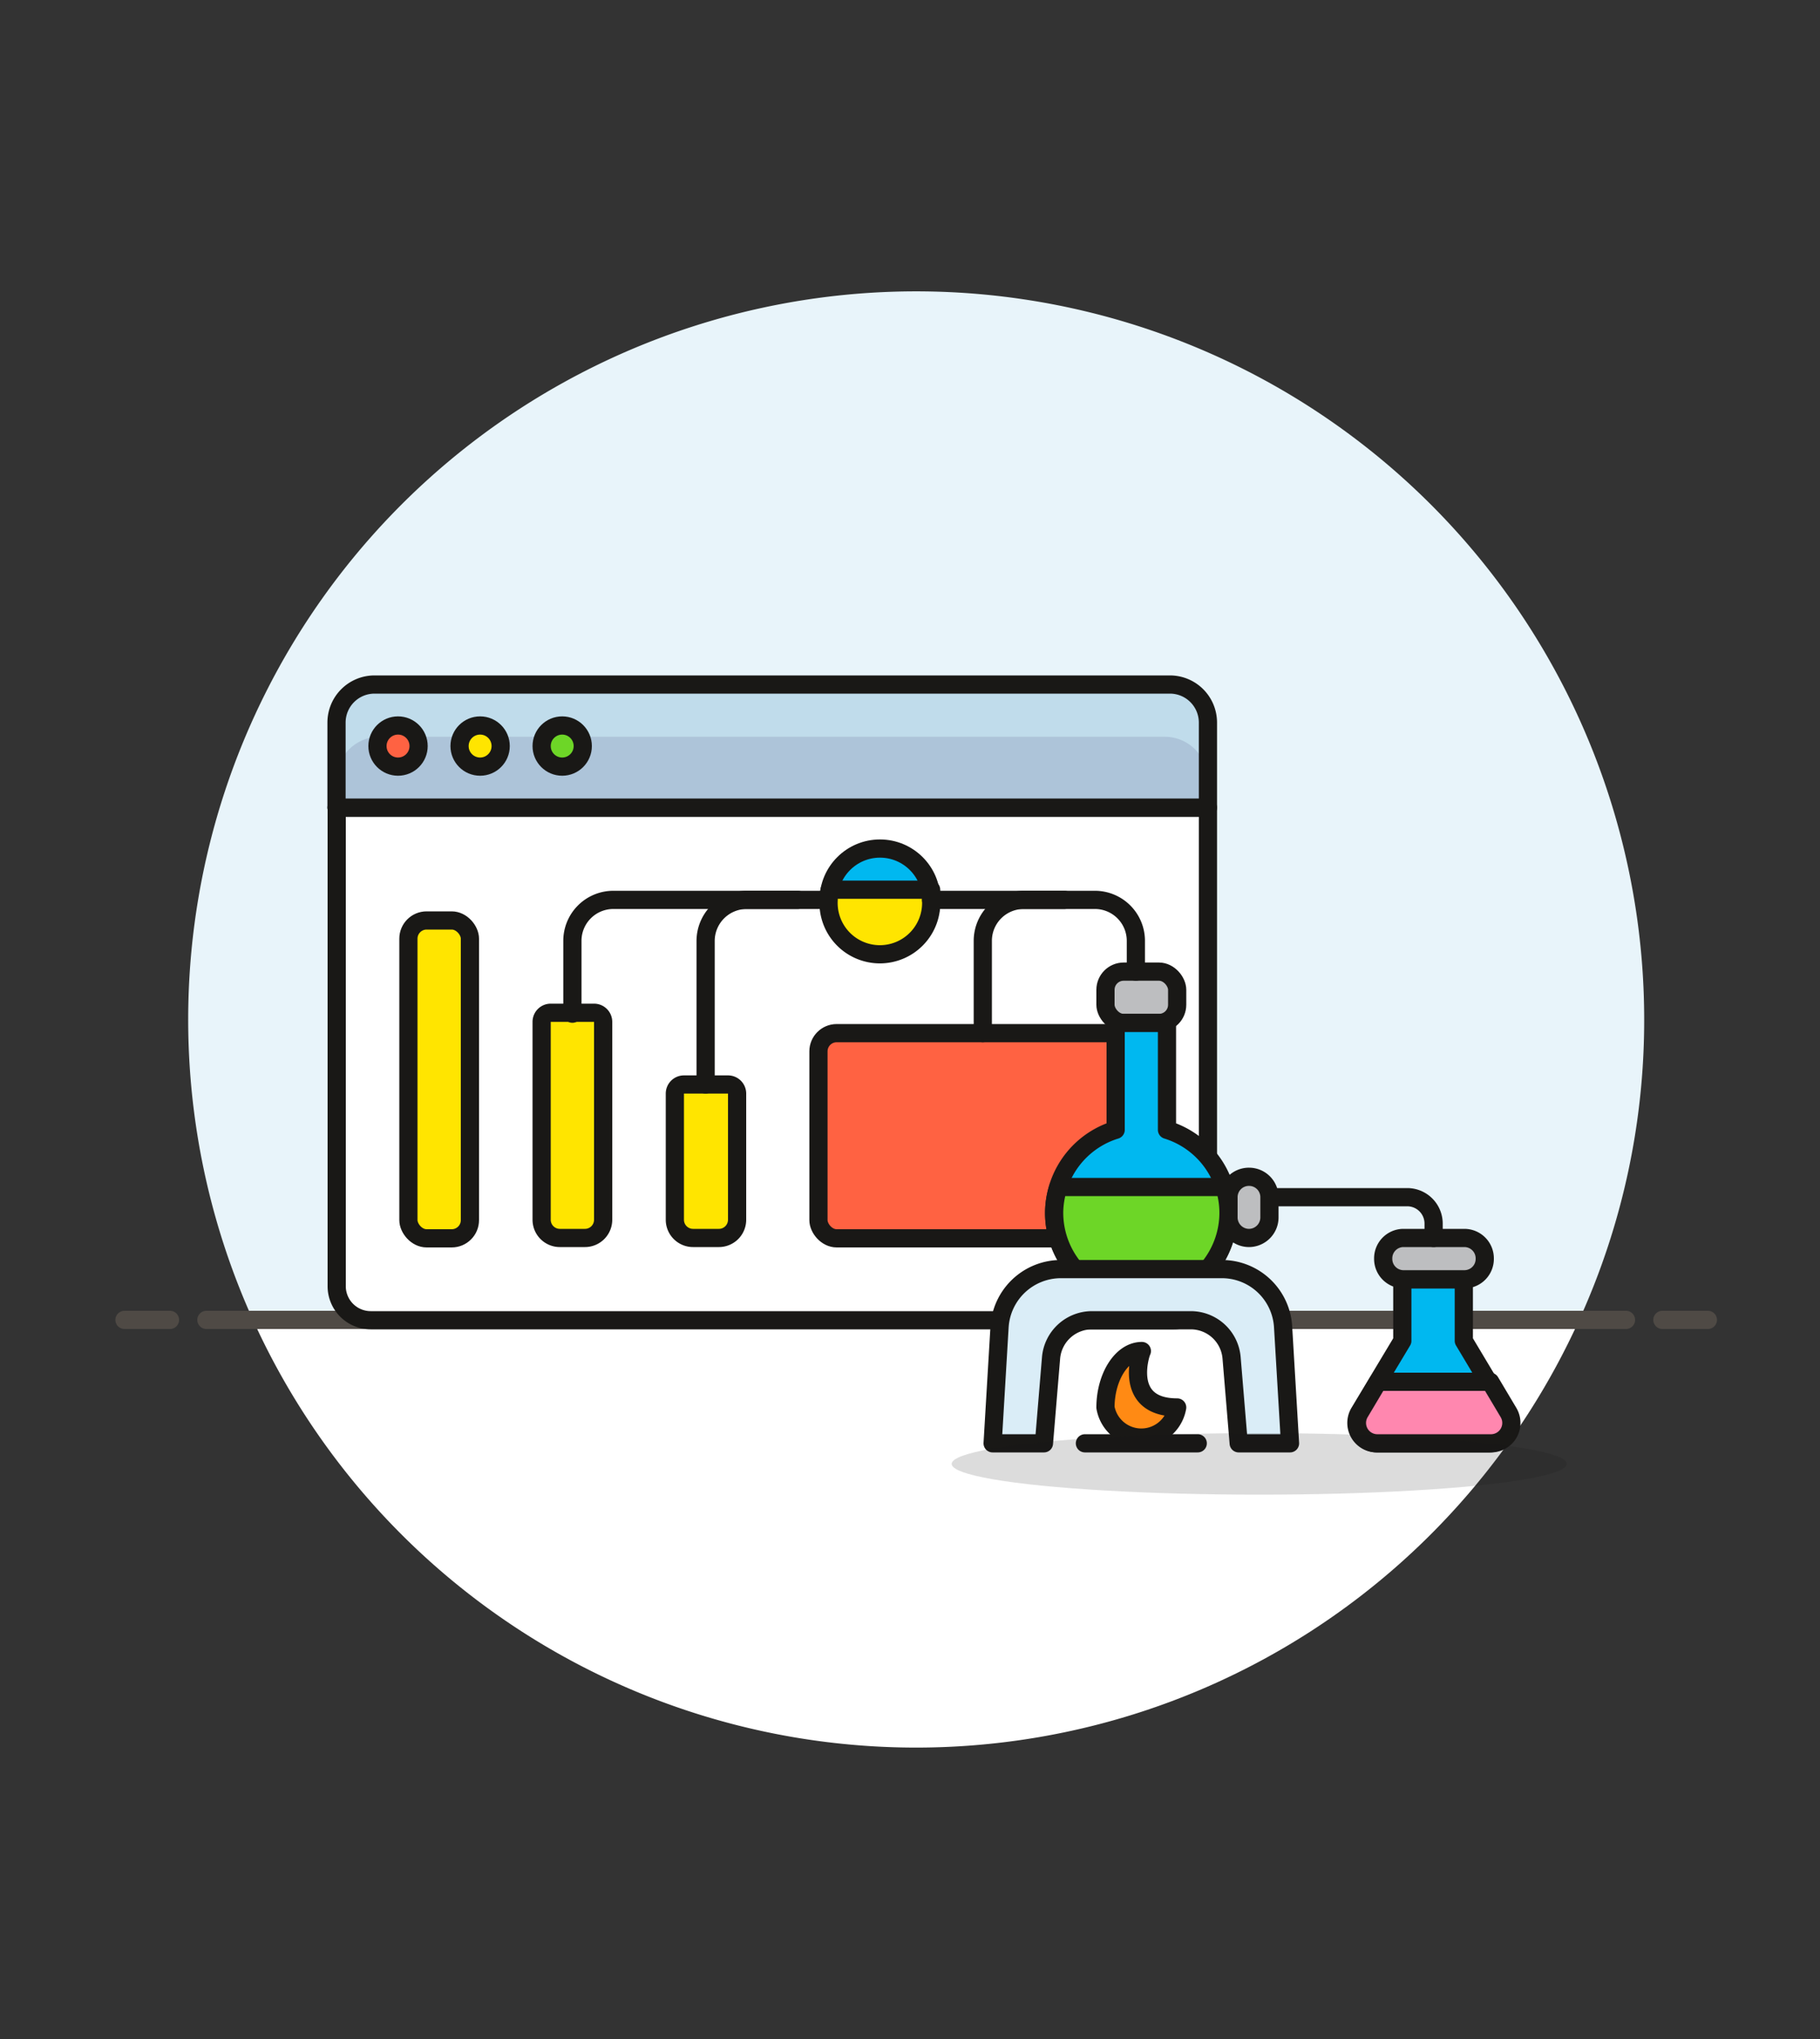 <svg viewBox="0 0 100 112" xmlns="http://www.w3.org/2000/svg"><rect x="0" y="0" width="100" height="112" fill="#333333" stroke="none"/><path d="m90.34 56a40 40 0 1 0 -76.44 16.5h72.87a39.7 39.7 0 0 0 3.57-16.5z" fill="#e8f4fa"/><path d="m13.9 72.5a40 40 0 0 0 72.87 0z" fill="#fff"/><path d="m11.34 72.5h78" fill="none" stroke="#4f4a45" stroke-linecap="round" stroke-linejoin="round"/><path d="m6.84 72.5h2.5" fill="none" stroke="#4f4a45" stroke-linecap="round" stroke-linejoin="round"/><path d="m91.34 72.5h2.5" fill="none" stroke="#4f4a45" stroke-linecap="round" stroke-linejoin="round"/><path d="m18.49 44.36h47.88a0 0 0 0 1 0 0v26.29a1.87 1.87 0 0 1 -1.87 1.87h-44.13a1.87 1.87 0 0 1 -1.87-1.87v-26.29a0 0 0 0 1 -.01 0z" fill="#fff" stroke="#191816" stroke-linecap="round" stroke-linejoin="round"/><path d="m20.58 37.6h43.7a2.09 2.09 0 0 1 2.09 2.09v4.67a0 0 0 0 1 0 0h-47.88a0 0 0 0 1 0 0v-4.67a2.09 2.09 0 0 1 2.09-2.09z" fill="#adc4d9"/><path d="m64 37.6h-43.15a2.36 2.36 0 0 0 -2.36 2.4v2.82a2.36 2.36 0 0 1 2.36-2.35h43.15a2.35 2.35 0 0 1 2.35 2.35v-2.82a2.35 2.35 0 0 0 -2.35-2.4z" fill="#c0dceb"/><g stroke-linecap="round" stroke-linejoin="round"><path d="m20.58 37.6h43.7a2.09 2.09 0 0 1 2.09 2.09v4.67a0 0 0 0 1 0 0h-47.88a0 0 0 0 1 0 0v-4.67a2.09 2.09 0 0 1 2.09-2.09z" fill="none" stroke="#191816"/><circle cx="21.87" cy="40.98" fill="#ff6242" r="1.13" stroke="#191816"/><circle cx="26.38" cy="40.98" fill="#ffe500" r="1.13" stroke="#191816"/><circle cx="30.89" cy="40.98" fill="#6dd627" r="1.13" stroke="#191816"/><path d="m81.85 79.28h-6.16a1.12 1.12 0 0 1 -1-1.7l2.36-3.93v-3.38h3.38v3.38l2.35 3.93a1.12 1.12 0 0 1 -.93 1.7z" fill="#00b8f0" stroke="#191816"/><path d="m74.72 77.58a1.12 1.12 0 0 0 1 1.7h6.16a1.12 1.12 0 0 0 1-1.7l-1-1.68h-6.16z" fill="#ff87af" stroke="#191816"/><rect fill="#ffe500" height="17.46" rx="1" stroke="#191816" width="3.38" x="22.44" y="50.56"/><path d="m37.58 59.57h2.42a.5.5 0 0 1 .5.5v6.93a1 1 0 0 1 -1 1h-1.42a1 1 0 0 1 -1-1v-6.93a.5.5 0 0 1 .5-.5z" fill="#ffe500" stroke="#191816"/><path d="m30.26 55.63h2.38a.5.5 0 0 1 .5.5v10.87a1 1 0 0 1 -1 1h-1.38a1 1 0 0 1 -1-1v-10.87a.5.5 0 0 1 .5-.5z" fill="#ffe500" stroke="#191816"/><path d="m80.46 70.27h-3.38a1.12 1.12 0 0 1 -1.08-1.13 1.12 1.12 0 0 1 1.08-1.14h3.38a1.12 1.12 0 0 1 1.12 1.12 1.12 1.12 0 0 1 -1.12 1.15z" fill="#bdbec0" stroke="#191816"/><path d="m67.5 65.76h9.83a1.45 1.45 0 0 1 1.44 1.44v.8" fill="none" stroke="#191816"/><rect fill="#bdbec0" height="2.82" rx="1" stroke="#191816" width="3.94" x="60.74" y="53.37"/><circle cx="48.35" cy="49.43" fill="#00b8f0" r="2.82" stroke="#191816"/><path d="m45.53 49.43a2.82 2.82 0 1 0 5.63 0 3.43 3.43 0 0 0 0-.56h-5.57a2.6 2.6 0 0 0 -.06.56z" fill="#ffe500" stroke="#191816"/><path d="m38.77 59.57v-7.89a2.26 2.26 0 0 1 2.23-2.25h4.5" fill="none" stroke="#191816"/><path d="m51.16 49.43h9a2.25 2.25 0 0 1 2.25 2.25v1.69" fill="none" stroke="#191816"/><rect fill="#ff6242" height="11.27" rx="1" stroke="#191816" width="17.46" x="44.97" y="56.75"/><path d="m64.12 62.06v-5.87h-2.82v5.87a4.79 4.79 0 1 0 2.82 0z" fill="#00b8f0" stroke="#191816"/><path d="m57.92 66.61a4.79 4.79 0 0 0 9.58 0 4.72 4.72 0 0 0 -.22-1.41h-9.13a4.73 4.73 0 0 0 -.23 1.41z" fill="#6dd627" stroke="#191816"/><path d="m43.84 49.43h-10.14a2.25 2.25 0 0 0 -2.25 2.25v4" fill="none" stroke="#191816"/><path d="m58.49 49.43h-2.26a2.25 2.25 0 0 0 -2.23 2.25v5.07" fill="none" stroke="#191816"/><path d="m68.63 68a1.13 1.13 0 0 1 -1.13-1.13v-1.11a1.12 1.12 0 0 1 1.13-1.12 1.12 1.12 0 0 1 1.12 1.12v1.13a1.13 1.13 0 0 1 -1.12 1.11z" fill="#bdbec0" stroke="#191816"/><path d="m70.5 72.89a3.37 3.37 0 0 0 -3.37-3.18h-8.84a3.38 3.38 0 0 0 -3.37 3.18l-.38 6.39h2.82l.39-4.69a2.26 2.26 0 0 1 2.25-2.07h5.43a2.25 2.25 0 0 1 2.24 2.07l.39 4.69h2.82z" fill="#daedf7" stroke="#191816"/><path d="m64.68 77.31a2 2 0 0 1 -3.94 0c0-1.65.88-3.1 2-3.1-.03 0-1.12 3.1 1.94 3.1z" fill="#ff8a14" stroke="#191816"/><path d="m59.61 79.28h6.2" fill="none" stroke="#191816"/></g><ellipse cx="69.19" cy="80.41" fill="#191816" opacity=".15" rx="16.9" ry="1.69"/></svg>